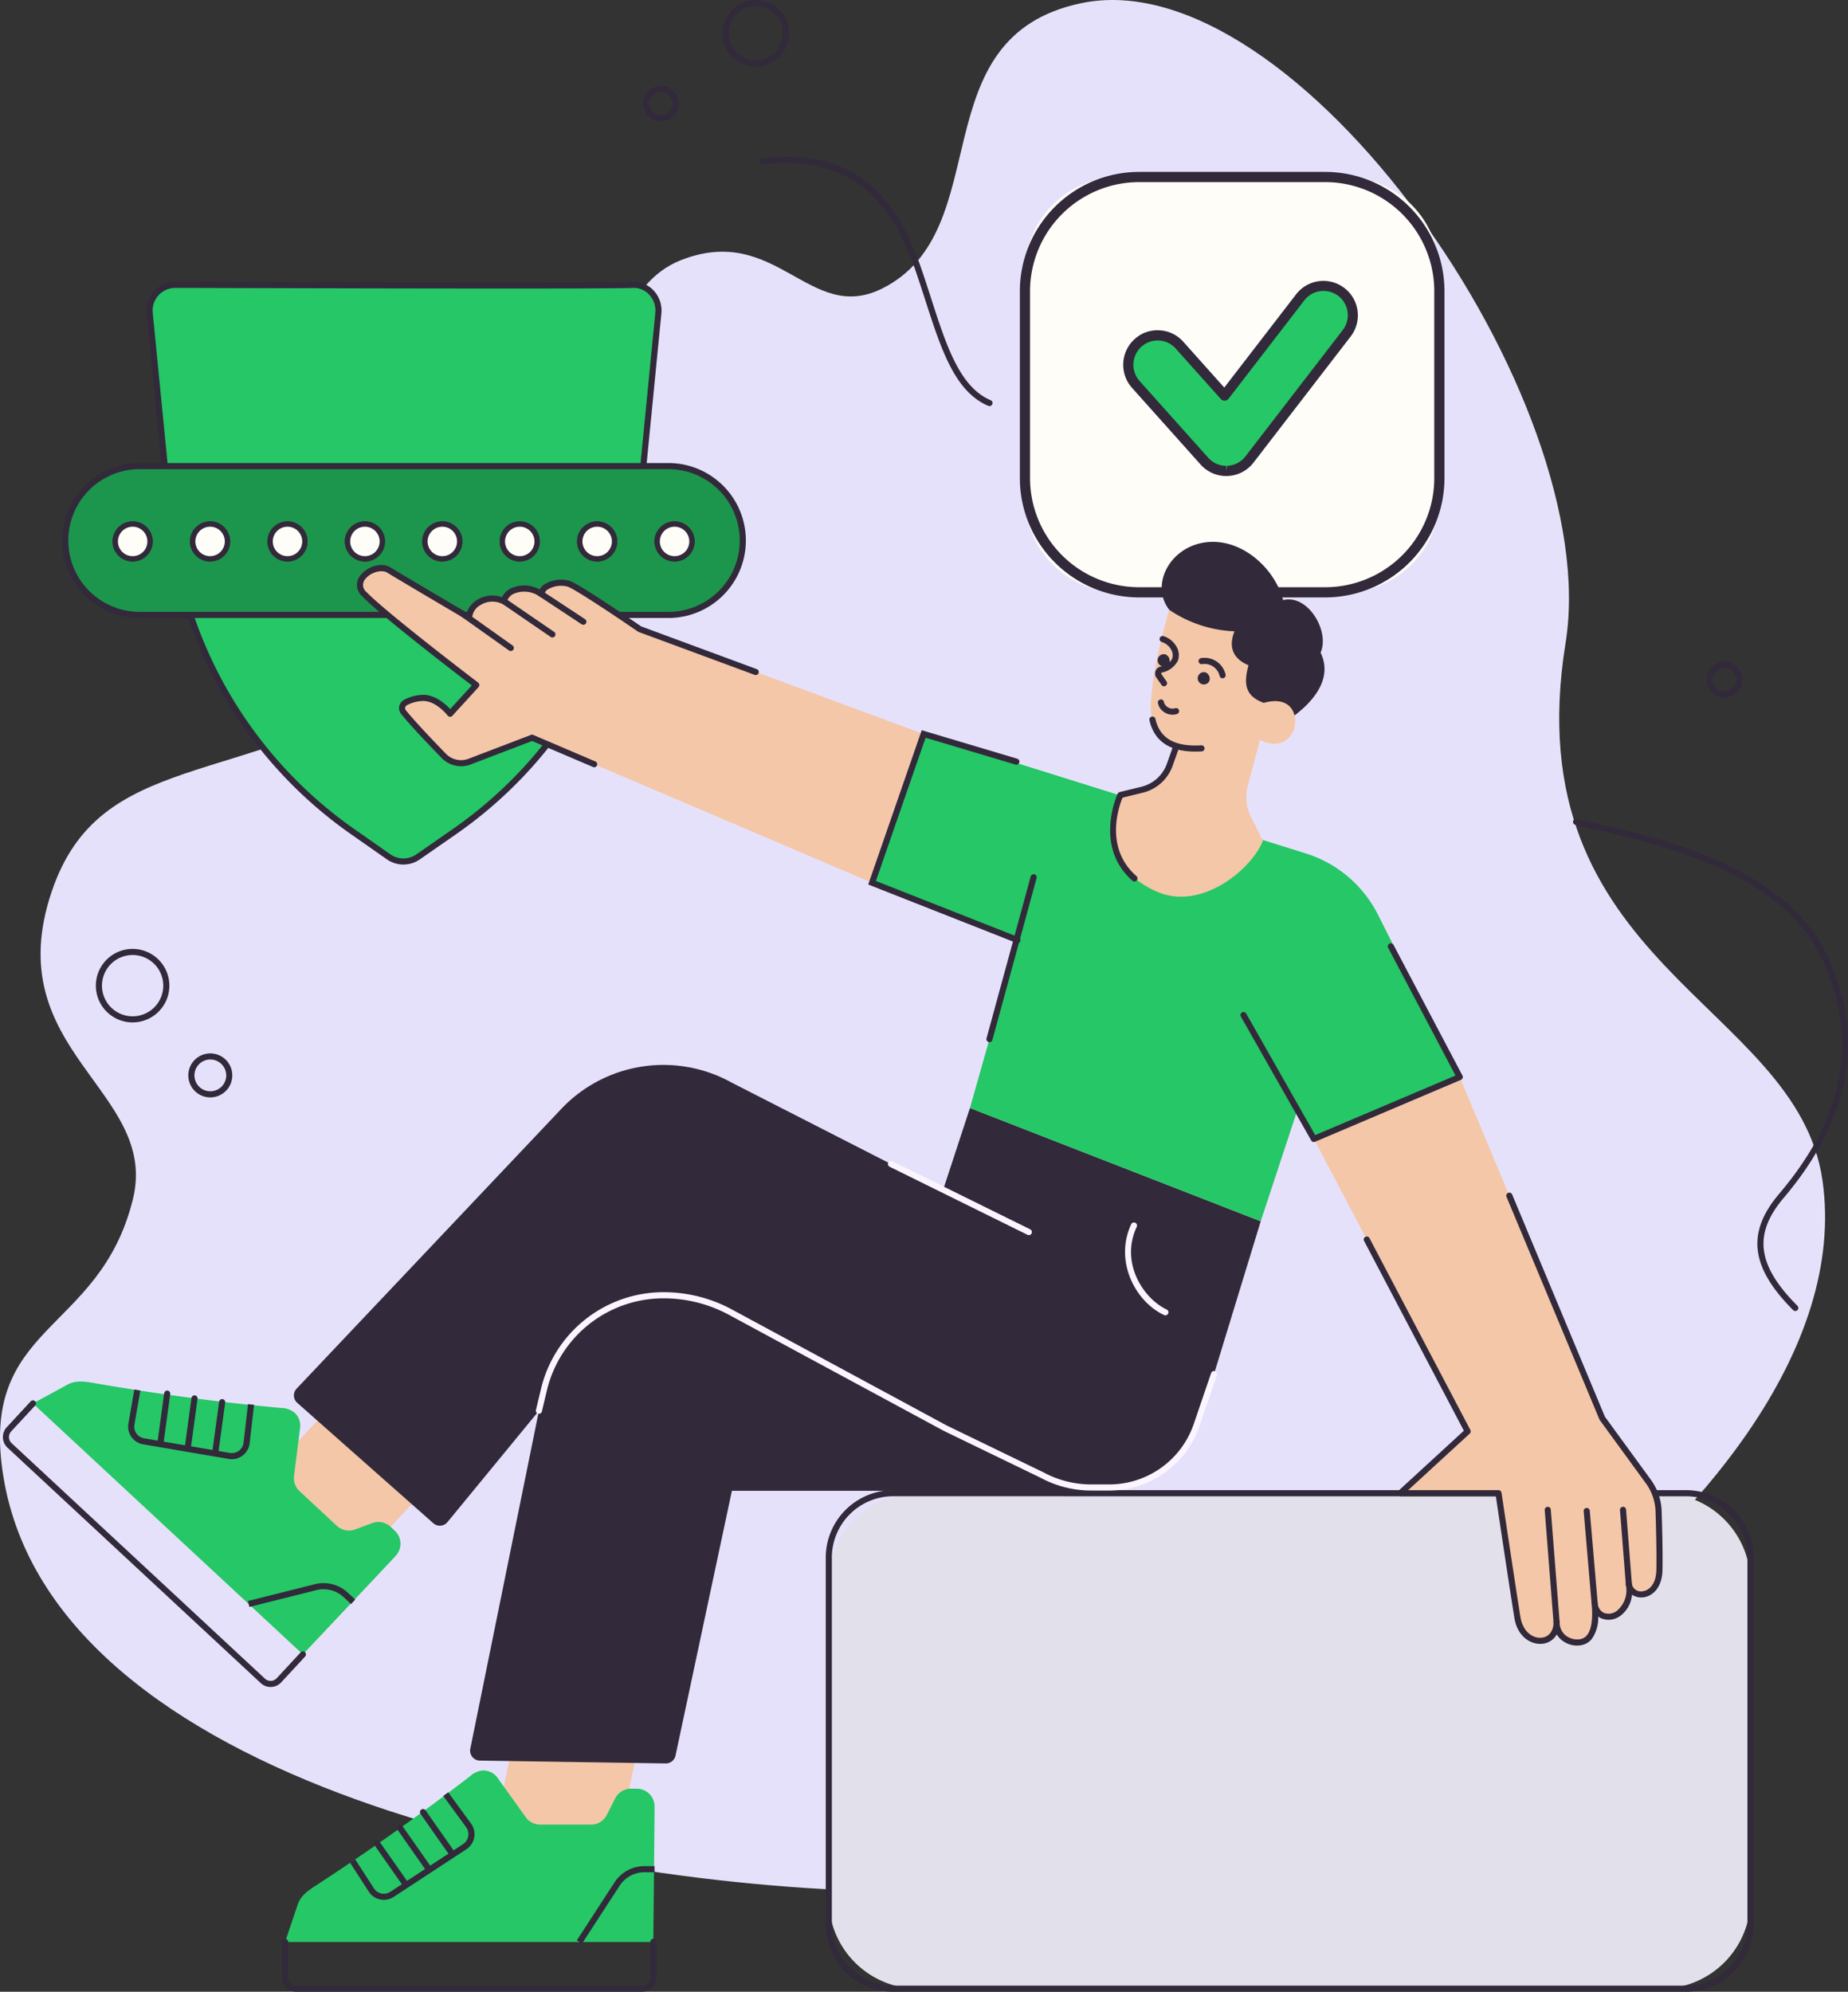 <svg xmlns="http://www.w3.org/2000/svg" width="295" height="317.972" viewBox="0 0 295 317.972">
  <rect x="0" y="0" width="295" height="317.972" fill="#333333" stroke="none"/>
  <g id="Grupo_949238" data-name="Grupo 949238" transform="translate(-71.612 -4568.943)">
    <path id="Trazado_634706" data-name="Trazado 634706" d="M376.428,4803.283c-4.06-28.516-49.325-34.247-41.013-85.839,6.255-38.826-43.137-109.257-77.3-102.125-25.956,5.419-13.16,36.251-31.8,45.56-11.6,5.8-16.891-10.586-32.19-4.5-18,7.166-10.549,48.106-41.959,67.039-28.888,17.413-50.717,11.07-58.4,33.691-8.684,25.571,17.269,31.728,12.937,49.2-5.375,21.683-24.719,19.657-20.649,44.335,8.072,48.938,93.3,66.2,146.262,66.2S383.99,4856.384,376.428,4803.283Z" transform="translate(-13.886 -45.873)" fill="#e6e1fb"/>
    <g id="Grupo_949238-2" data-name="Grupo 949238" transform="translate(234.414 4596.386)">
      <path id="Rectángulo_42007" data-name="Rectángulo 42007" d="M15.156,0H51A15.157,15.157,0,0,1,66.157,15.157V51.144A15.157,15.157,0,0,1,51,66.3H15.156A15.156,15.156,0,0,1,0,51.144V15.156A15.156,15.156,0,0,1,15.156,0Z" transform="translate(0.811 0.815)" fill="#fffdf7"/>
      <path id="Trazado_634707" data-name="Trazado 634707" d="M418.618,4696.321H388.866a19.057,19.057,0,0,1-19.014-19.057v-29.817a19.057,19.057,0,0,1,19.014-19.057h29.752a19.058,19.058,0,0,1,19.016,19.057v29.817A19.058,19.058,0,0,1,418.618,4696.321Zm-29.752-66.3a17.426,17.426,0,0,0-17.388,17.427v29.817a17.427,17.427,0,0,0,17.388,17.428h29.752a17.429,17.429,0,0,0,17.389-17.428v-29.817a17.428,17.428,0,0,0-17.389-17.427Z" transform="translate(-369.852 -4628.39)" fill="#32293a"/>
    </g>
    <path id="Trazado_634708" data-name="Trazado 634708" d="M330.262,4699.967c-3.036-3.9-.036-9.916,5.65-10.762s11.141,3.978,12.529,9.207c3.955-1,7.481,4.981,5.981,8.381,3.153,6.517-6.651,11.655-6.651,11.655s-9.415-1.244-9.474-1.485S330.262,4699.967,330.262,4699.967Z" transform="translate(-71.998 -33.666)" fill="#32293a"/>
    <g id="Grupo_949261" data-name="Grupo 949261" transform="translate(81.563 4613.926)">
      <g id="Grupo_949239" data-name="Grupo 949239" transform="translate(13.437 0)">
        <path id="Trazado_634709" data-name="Trazado 634709" d="M185.809,4636.729l-3.38,34.4a69.1,69.1,0,0,1-29.114,48.241l-5.858,4.072a4.092,4.092,0,0,1-4.684-.008l-5.8-4.06a69.1,69.1,0,0,1-28.942-48.122l-3.4-34.526a4.106,4.106,0,0,1,4.069-4.615c4.146,0,67.681.221,73.039,0A4.059,4.059,0,0,1,185.809,4636.729Z" transform="translate(-104.113 -4631.624)" fill="#25c766"/>
        <path id="Trazado_634710" data-name="Trazado 634710" d="M144.93,4724.47a4.581,4.581,0,0,1-2.627-.823l-5.8-4.061a69.691,69.691,0,0,1-29.147-48.459l-3.4-34.539a4.593,4.593,0,0,1,4.553-5.15c.74,0,3.369.007,7.221.017,18.376.049,61.406.165,65.8-.017a4.355,4.355,0,0,1,3.373,1.422,4.665,4.665,0,0,1,1.2,3.734l-3.378,34.394a69.671,69.671,0,0,1-29.322,48.594l-5.859,4.072A4.574,4.574,0,0,1,144.93,4724.47Zm-36.419-92.058a3.617,3.617,0,0,0-3.586,4.067l3.4,34.538a68.707,68.707,0,0,0,28.737,47.771l5.8,4.059a3.624,3.624,0,0,0,4.129.006l5.858-4.072a68.694,68.694,0,0,0,28.909-47.9l3.38-34.4a3.7,3.7,0,0,0-.949-2.958,3.33,3.33,0,0,0-2.618-1.109c-4.414.181-47.461.066-65.842.018C111.878,4632.419,109.251,4632.413,108.511,4632.413Z" transform="translate(-103.923 -4631.435)" fill="#32293a"/>
      </g>
      <g id="Grupo_949240" data-name="Grupo 949240" transform="translate(0 28.937)">
        <rect id="Rectángulo_42008" data-name="Rectángulo 42008" width="108.114" height="23.76" rx="11.88" transform="translate(0.487 0.488)" fill="#1c954d"/>
        <path id="Trazado_634711" data-name="Trazado 634711" d="M182,4696.37H97.6a12.368,12.368,0,0,1,0-24.736H182a12.368,12.368,0,0,1,0,24.736ZM97.6,4672.609a11.392,11.392,0,0,0,0,22.785H182a11.392,11.392,0,0,0,0-22.785Z" transform="translate(-85.256 -4671.633)" fill="#32293a"/>
      </g>
      <g id="Grupo_949260" data-name="Grupo 949260" transform="translate(8.039 38.255)">
        <g id="Grupo_949241" data-name="Grupo 949241" transform="translate(0.424 0.425)">
          <path id="Trazado_634712" data-name="Trazado 634712" d="M97.013,4687.944a2.769,2.769,0,1,1,2.768,2.775A2.772,2.772,0,0,1,97.013,4687.944Z" transform="translate(-97.013 -4685.169)" fill="#fffdf7"/>
          <path id="Trazado_634713" data-name="Trazado 634713" d="M114.181,4687.944a2.769,2.769,0,1,1,2.768,2.775A2.772,2.772,0,0,1,114.181,4687.944Z" transform="translate(-101.823 -4685.169)" fill="#fffdf7"/>
          <path id="Trazado_634714" data-name="Trazado 634714" d="M131.349,4687.944a2.769,2.769,0,1,1,2.768,2.775A2.772,2.772,0,0,1,131.349,4687.944Z" transform="translate(-106.633 -4685.169)" fill="#fffdf7"/>
          <path id="Trazado_634715" data-name="Trazado 634715" d="M148.517,4687.944a2.769,2.769,0,1,1,2.768,2.775A2.772,2.772,0,0,1,148.517,4687.944Z" transform="translate(-111.443 -4685.169)" fill="#fffdf7"/>
          <path id="Trazado_634716" data-name="Trazado 634716" d="M165.685,4687.944a2.769,2.769,0,1,1,2.769,2.775A2.772,2.772,0,0,1,165.685,4687.944Z" transform="translate(-116.253 -4685.169)" fill="#fffdf7"/>
          <path id="Trazado_634717" data-name="Trazado 634717" d="M182.854,4687.944a2.768,2.768,0,1,1,2.768,2.775A2.771,2.771,0,0,1,182.854,4687.944Z" transform="translate(-121.063 -4685.169)" fill="#fffdf7"/>
          <path id="Trazado_634718" data-name="Trazado 634718" d="M200.021,4687.944a2.769,2.769,0,1,1,2.769,2.775A2.772,2.772,0,0,1,200.021,4687.944Z" transform="translate(-125.872 -4685.169)" fill="#fffdf7"/>
          <ellipse id="Elipse_5433" data-name="Elipse 5433" cx="2.769" cy="2.775" rx="2.769" ry="2.775" transform="translate(86.507 0)" fill="#fffdf7"/>
        </g>
        <g id="Grupo_949250" data-name="Grupo 949250">
          <g id="Grupo_949242" data-name="Grupo 949242">
            <path id="Trazado_634719" data-name="Trazado 634719" d="M97.013,4687.944a2.769,2.769,0,1,1,2.768,2.775A2.772,2.772,0,0,1,97.013,4687.944Z" transform="translate(-96.589 -4684.745)" fill="#fffdf7"/>
            <path id="Trazado_634720" data-name="Trazado 634720" d="M99.616,4690.979a3.2,3.2,0,1,1,3.192-3.2A3.2,3.2,0,0,1,99.616,4690.979Zm0-5.55a2.35,2.35,0,1,0,2.345,2.351A2.351,2.351,0,0,0,99.616,4685.428Z" transform="translate(-96.424 -4684.579)" fill="#32293a"/>
          </g>
          <g id="Grupo_949243" data-name="Grupo 949243" transform="translate(12.36)">
            <path id="Trazado_634721" data-name="Trazado 634721" d="M114.181,4687.944a2.769,2.769,0,1,1,2.768,2.775A2.772,2.772,0,0,1,114.181,4687.944Z" transform="translate(-113.758 -4684.745)" fill="#fffdf7"/>
            <path id="Trazado_634722" data-name="Trazado 634722" d="M116.785,4690.979a3.2,3.2,0,1,1,3.192-3.2A3.2,3.2,0,0,1,116.785,4690.979Zm0-5.55a2.35,2.35,0,1,0,2.346,2.351A2.351,2.351,0,0,0,116.785,4685.428Z" transform="translate(-113.594 -4684.579)" fill="#32293a"/>
          </g>
          <g id="Grupo_949244" data-name="Grupo 949244" transform="translate(24.717)">
            <path id="Trazado_634723" data-name="Trazado 634723" d="M131.349,4687.944a2.769,2.769,0,1,1,2.768,2.775A2.772,2.772,0,0,1,131.349,4687.944Z" transform="translate(-130.926 -4684.745)" fill="#fffdf7"/>
            <path id="Trazado_634724" data-name="Trazado 634724" d="M133.953,4690.979a3.2,3.2,0,1,1,3.192-3.2A3.2,3.2,0,0,1,133.953,4690.979Zm0-5.55a2.35,2.35,0,1,0,2.346,2.351A2.351,2.351,0,0,0,133.953,4685.428Z" transform="translate(-130.761 -4684.579)" fill="#32293a"/>
          </g>
          <g id="Grupo_949245" data-name="Grupo 949245" transform="translate(37.075)">
            <path id="Trazado_634725" data-name="Trazado 634725" d="M148.517,4687.944a2.769,2.769,0,1,1,2.768,2.775A2.772,2.772,0,0,1,148.517,4687.944Z" transform="translate(-148.094 -4684.745)" fill="#fffdf7"/>
            <path id="Trazado_634726" data-name="Trazado 634726" d="M151.121,4690.979a3.2,3.2,0,1,1,3.192-3.2A3.2,3.2,0,0,1,151.121,4690.979Zm0-5.55a2.35,2.35,0,1,0,2.345,2.351A2.351,2.351,0,0,0,151.121,4685.428Z" transform="translate(-147.929 -4684.579)" fill="#32293a"/>
          </g>
          <g id="Grupo_949246" data-name="Grupo 949246" transform="translate(49.433)">
            <path id="Trazado_634727" data-name="Trazado 634727" d="M165.685,4687.944a2.769,2.769,0,1,1,2.769,2.775A2.772,2.772,0,0,1,165.685,4687.944Z" transform="translate(-165.262 -4684.745)" fill="#fffdf7"/>
            <path id="Trazado_634728" data-name="Trazado 634728" d="M168.289,4690.979a3.2,3.2,0,1,1,3.192-3.2A3.2,3.2,0,0,1,168.289,4690.979Zm0-5.55a2.35,2.35,0,1,0,2.346,2.351A2.35,2.35,0,0,0,168.289,4685.428Z" transform="translate(-165.097 -4684.579)" fill="#32293a"/>
          </g>
          <g id="Grupo_949247" data-name="Grupo 949247" transform="translate(61.792)">
            <path id="Trazado_634729" data-name="Trazado 634729" d="M182.854,4687.944a2.768,2.768,0,1,1,2.768,2.775A2.771,2.771,0,0,1,182.854,4687.944Z" transform="translate(-182.431 -4684.745)" fill="#fffdf7"/>
            <path id="Trazado_634730" data-name="Trazado 634730" d="M185.457,4690.979a3.2,3.2,0,1,1,3.193-3.2A3.2,3.2,0,0,1,185.457,4690.979Zm0-5.55a2.35,2.35,0,1,0,2.347,2.351A2.351,2.351,0,0,0,185.457,4685.428Z" transform="translate(-182.266 -4684.579)" fill="#32293a"/>
          </g>
          <g id="Grupo_949248" data-name="Grupo 949248" transform="translate(74.15)">
            <path id="Trazado_634731" data-name="Trazado 634731" d="M200.021,4687.944a2.769,2.769,0,1,1,2.769,2.775A2.772,2.772,0,0,1,200.021,4687.944Z" transform="translate(-199.598 -4684.745)" fill="#fffdf7"/>
            <path id="Trazado_634732" data-name="Trazado 634732" d="M202.625,4690.979a3.2,3.2,0,1,1,3.193-3.2A3.2,3.2,0,0,1,202.625,4690.979Zm0-5.55a2.35,2.35,0,1,0,2.346,2.351A2.35,2.35,0,0,0,202.625,4685.428Z" transform="translate(-199.434 -4684.579)" fill="#32293a"/>
          </g>
          <g id="Grupo_949249" data-name="Grupo 949249" transform="translate(86.507)">
            <ellipse id="Elipse_5434" data-name="Elipse 5434" cx="2.769" cy="2.775" rx="2.769" ry="2.775" transform="translate(0.424 0.425)" fill="#fffdf7"/>
            <path id="Trazado_634733" data-name="Trazado 634733" d="M219.794,4690.979a3.2,3.2,0,1,1,3.191-3.2A3.2,3.2,0,0,1,219.794,4690.979Zm0-5.55a2.35,2.35,0,1,0,2.344,2.351A2.35,2.35,0,0,0,219.794,4685.428Z" transform="translate(-216.601 -4684.579)" fill="#32293a"/>
          </g>
        </g>
        <g id="Grupo_949259" data-name="Grupo 949259">
          <g id="Grupo_949251" data-name="Grupo 949251">
            <path id="Trazado_634734" data-name="Trazado 634734" d="M97.013,4687.944a2.769,2.769,0,1,1,2.768,2.775A2.772,2.772,0,0,1,97.013,4687.944Z" transform="translate(-96.589 -4684.745)" fill="#fffdf7"/>
            <path id="Trazado_634735" data-name="Trazado 634735" d="M99.616,4690.979a3.2,3.2,0,1,1,3.192-3.2A3.2,3.2,0,0,1,99.616,4690.979Zm0-5.55a2.35,2.35,0,1,0,2.345,2.351A2.351,2.351,0,0,0,99.616,4685.428Z" transform="translate(-96.424 -4684.579)" fill="#32293a"/>
          </g>
          <g id="Grupo_949252" data-name="Grupo 949252" transform="translate(12.36)">
            <path id="Trazado_634736" data-name="Trazado 634736" d="M114.181,4687.944a2.769,2.769,0,1,1,2.768,2.775A2.772,2.772,0,0,1,114.181,4687.944Z" transform="translate(-113.758 -4684.745)" fill="#fffdf7"/>
            <path id="Trazado_634737" data-name="Trazado 634737" d="M116.785,4690.979a3.2,3.2,0,1,1,3.192-3.2A3.2,3.2,0,0,1,116.785,4690.979Zm0-5.55a2.35,2.35,0,1,0,2.346,2.351A2.351,2.351,0,0,0,116.785,4685.428Z" transform="translate(-113.594 -4684.579)" fill="#32293a"/>
          </g>
          <g id="Grupo_949253" data-name="Grupo 949253" transform="translate(24.717)">
            <path id="Trazado_634738" data-name="Trazado 634738" d="M131.349,4687.944a2.769,2.769,0,1,1,2.768,2.775A2.772,2.772,0,0,1,131.349,4687.944Z" transform="translate(-130.926 -4684.745)" fill="#fffdf7"/>
            <path id="Trazado_634739" data-name="Trazado 634739" d="M133.953,4690.979a3.2,3.2,0,1,1,3.192-3.2A3.2,3.2,0,0,1,133.953,4690.979Zm0-5.55a2.35,2.35,0,1,0,2.346,2.351A2.351,2.351,0,0,0,133.953,4685.428Z" transform="translate(-130.761 -4684.579)" fill="#32293a"/>
          </g>
          <g id="Grupo_949254" data-name="Grupo 949254" transform="translate(37.075)">
            <path id="Trazado_634740" data-name="Trazado 634740" d="M148.517,4687.944a2.769,2.769,0,1,1,2.768,2.775A2.772,2.772,0,0,1,148.517,4687.944Z" transform="translate(-148.094 -4684.745)" fill="#fffdf7"/>
            <path id="Trazado_634741" data-name="Trazado 634741" d="M151.121,4690.979a3.2,3.2,0,1,1,3.192-3.2A3.2,3.2,0,0,1,151.121,4690.979Zm0-5.55a2.35,2.35,0,1,0,2.345,2.351A2.351,2.351,0,0,0,151.121,4685.428Z" transform="translate(-147.929 -4684.579)" fill="#32293a"/>
          </g>
          <g id="Grupo_949255" data-name="Grupo 949255" transform="translate(49.433)">
            <path id="Trazado_634742" data-name="Trazado 634742" d="M165.685,4687.944a2.769,2.769,0,1,1,2.769,2.775A2.772,2.772,0,0,1,165.685,4687.944Z" transform="translate(-165.262 -4684.745)" fill="#fffdf7"/>
            <path id="Trazado_634743" data-name="Trazado 634743" d="M168.289,4690.979a3.2,3.2,0,1,1,3.192-3.2A3.2,3.2,0,0,1,168.289,4690.979Zm0-5.55a2.35,2.35,0,1,0,2.346,2.351A2.35,2.35,0,0,0,168.289,4685.428Z" transform="translate(-165.097 -4684.579)" fill="#32293a"/>
          </g>
          <g id="Grupo_949256" data-name="Grupo 949256" transform="translate(61.792)">
            <path id="Trazado_634744" data-name="Trazado 634744" d="M182.854,4687.944a2.768,2.768,0,1,1,2.768,2.775A2.771,2.771,0,0,1,182.854,4687.944Z" transform="translate(-182.431 -4684.745)" fill="#fffdf7"/>
            <path id="Trazado_634745" data-name="Trazado 634745" d="M185.457,4690.979a3.2,3.2,0,1,1,3.193-3.2A3.2,3.2,0,0,1,185.457,4690.979Zm0-5.55a2.35,2.35,0,1,0,2.347,2.351A2.351,2.351,0,0,0,185.457,4685.428Z" transform="translate(-182.266 -4684.579)" fill="#32293a"/>
          </g>
          <g id="Grupo_949257" data-name="Grupo 949257" transform="translate(74.15)">
            <path id="Trazado_634746" data-name="Trazado 634746" d="M200.021,4687.944a2.769,2.769,0,1,1,2.769,2.775A2.772,2.772,0,0,1,200.021,4687.944Z" transform="translate(-199.598 -4684.745)" fill="#fffdf7"/>
            <path id="Trazado_634747" data-name="Trazado 634747" d="M202.625,4690.979a3.2,3.2,0,1,1,3.193-3.2A3.2,3.2,0,0,1,202.625,4690.979Zm0-5.55a2.35,2.35,0,1,0,2.346,2.351A2.35,2.35,0,0,0,202.625,4685.428Z" transform="translate(-199.434 -4684.579)" fill="#32293a"/>
          </g>
          <g id="Grupo_949258" data-name="Grupo 949258" transform="translate(86.507)">
            <ellipse id="Elipse_5435" data-name="Elipse 5435" cx="2.769" cy="2.775" rx="2.769" ry="2.775" transform="translate(0.424 0.425)" fill="#fffdf7"/>
            <path id="Trazado_634748" data-name="Trazado 634748" d="M219.794,4690.979a3.2,3.2,0,1,1,3.191-3.2A3.2,3.2,0,0,1,219.794,4690.979Zm0-5.55a2.35,2.35,0,1,0,2.344,2.351A2.35,2.35,0,0,0,219.794,4685.428Z" transform="translate(-216.601 -4684.579)" fill="#32293a"/>
          </g>
        </g>
      </g>
    </g>
    <g id="Grupo_949262" data-name="Grupo 949262" transform="translate(203.426 4806.837)">
      <path id="Rectángulo_42009" data-name="Rectángulo 42009" d="M14.268,0H132.862a14.269,14.269,0,0,1,14.269,14.269V64.828A14.269,14.269,0,0,1,132.862,79.1H14.269A14.269,14.269,0,0,1,0,64.828V14.268A14.268,14.268,0,0,1,14.268,0Z" transform="translate(0.487 0.487)" fill="#e2e0eb"/>
      <path id="Trazado_634749" data-name="Trazado 634749" d="M391.908,4979.5H265.3a10.771,10.771,0,0,1-10.747-10.771V4910.2a10.771,10.771,0,0,1,10.747-10.77H391.908a10.771,10.771,0,0,1,10.746,10.77v58.532A10.77,10.77,0,0,1,391.908,4979.5ZM265.3,4900.4a9.8,9.8,0,0,0-9.773,9.794v58.532a9.8,9.8,0,0,0,9.773,9.8H391.908a9.8,9.8,0,0,0,9.773-9.8V4910.2a9.8,9.8,0,0,0-9.773-9.794Z" transform="translate(-254.55 -4899.428)" fill="#32293a"/>
    </g>
    <g id="Grupo_949269" data-name="Grupo 949269" transform="translate(72.073 4789.497)">
      <path id="Trazado_634750" data-name="Trazado 634750" d="M129.747,4892.091l14.736,13.7,11.7-12.643-14.736-13.7Z" transform="translate(-88.231 -4876.49)" fill="#f4c7a8"/>
      <path id="Trazado_634751" data-name="Trazado 634751" d="M135.681,4904.205l.971-1.049a2.834,2.834,0,0,0-.15-4l-.688-.64a2.821,2.821,0,0,0-2.9-.581l-2.763,1.023a2.82,2.82,0,0,1-2.9-.58l-5.958-5.54a2.833,2.833,0,0,1-.881-2.43l.97-7.672a2.834,2.834,0,0,0-.881-2.43h0a3.471,3.471,0,0,0-2.141-.747c-9.8-.9-20-2.269-29.6-3.93-1.551-.268-3.094-.566-4.478.187l-5.553,3.017,43.1,40.067Z" transform="translate(-73.939 -4875.339)" fill="#25c766"/>
      <g id="Grupo_949263" data-name="Grupo 949263" transform="translate(0 3.007)">
        <path id="Trazado_634752" data-name="Trazado 634752" d="M114.809,4925.272a2.293,2.293,0,0,1-1.566-.614l-40.434-37.592a2.314,2.314,0,0,1-.122-3.261l3.826-4.134a.487.487,0,0,1,.713.664l-3.826,4.132a1.337,1.337,0,0,0,.071,1.885l40.433,37.59a1.332,1.332,0,0,0,1.882-.07l3.824-4.133a.487.487,0,0,1,.713.664l-3.825,4.133A2.3,2.3,0,0,1,114.809,4925.272Z" transform="translate(-72.073 -4879.516)" fill="#32293a"/>
      </g>
      <g id="Grupo_949264" data-name="Grupo 949264" transform="translate(39.113 32.182)">
        <path id="Trazado_634753" data-name="Trazado 634753" d="M126.646,4923.847l-.236-.945,10.685-2.683a5.673,5.673,0,0,1,5.262,1.354l1.183,1.1-.661.715-1.183-1.1a4.71,4.71,0,0,0-4.365-1.123Z" transform="translate(-126.41 -4920.046)" fill="#32293a"/>
      </g>
      <g id="Grupo_949265" data-name="Grupo 949265" transform="translate(19.994 1.274)">
        <path id="Trazado_634754" data-name="Trazado 634754" d="M116.4,4888.232a2.932,2.932,0,0,1-.489-.042l-13.676-2.334a2.87,2.87,0,0,1-2.34-3.324l.944-5.423.958.167-.944,5.424a1.893,1.893,0,0,0,1.546,2.195l13.676,2.334a1.891,1.891,0,0,0,2.2-1.65l.71-6.143.967.113-.71,6.142a2.868,2.868,0,0,1-2.838,2.542Z" transform="translate(-99.849 -4877.108)" fill="#32293a"/>
      </g>
      <g id="Grupo_949266" data-name="Grupo 949266" transform="translate(33.445 2.8)">
        <path id="Trazado_634755" data-name="Trazado 634755" d="M120.281,4879.906l-1.07,7.858Z" transform="translate(-118.724 -4879.418)" fill="#ffcc38"/>
        <path id="Trazado_634756" data-name="Trazado 634756" d="M119.022,4888.063a.432.432,0,0,1-.066,0,.488.488,0,0,1-.417-.55l1.07-7.858a.487.487,0,1,1,.965.132l-1.07,7.858A.489.489,0,0,1,119.022,4888.063Z" transform="translate(-118.535 -4879.229)" fill="#32293a"/>
      </g>
      <g id="Grupo_949267" data-name="Grupo 949267" transform="translate(29.03 2.202)">
        <path id="Trazado_634757" data-name="Trazado 634757" d="M114.148,4879.076l-1.07,7.858Z" transform="translate(-112.591 -4878.587)" fill="#ffcc38"/>
        <path id="Trazado_634758" data-name="Trazado 634758" d="M112.89,4887.231a.524.524,0,0,1-.067,0,.487.487,0,0,1-.417-.548l1.07-7.859a.487.487,0,1,1,.965.132l-1.07,7.858A.487.487,0,0,1,112.89,4887.231Z" transform="translate(-112.402 -4878.396)" fill="#32293a"/>
      </g>
      <g id="Grupo_949268" data-name="Grupo 949268" transform="translate(24.671 1.442)">
        <path id="Trazado_634759" data-name="Trazado 634759" d="M108.092,4878.02l-1.07,7.858Z" transform="translate(-106.535 -4877.532)" fill="#ffcc38"/>
        <path id="Trazado_634760" data-name="Trazado 634760" d="M106.833,4886.177a.5.5,0,0,1-.066,0,.488.488,0,0,1-.417-.549l1.07-7.858a.487.487,0,1,1,.965.131l-1.07,7.858A.489.489,0,0,1,106.833,4886.177Z" transform="translate(-106.346 -4877.342)" fill="#32293a"/>
      </g>
    </g>
    <g id="Grupo_949276" data-name="Grupo 949276" transform="translate(116.644 4845.574)">
      <path id="Trazado_634761" data-name="Trazado 634761" d="M180.7,4970.487h20.1l3.536-17.244h-20.1Z" transform="translate(-147.078 -4953.243)" fill="#f4c7a8"/>
      <path id="Trazado_634762" data-name="Trazado 634762" d="M193.634,4968.765v-1.431a2.828,2.828,0,0,0-2.825-2.831h-.939a2.823,2.823,0,0,0-2.519,1.551l-1.332,2.632a2.824,2.824,0,0,1-2.519,1.551h-8.126a2.823,2.823,0,0,1-2.3-1.181l-4.5-6.285a2.82,2.82,0,0,0-2.3-1.182h0a3.474,3.474,0,0,0-2.076.911c-7.8,6.016-16.2,11.969-24.366,17.291-1.319.861-2.652,1.695-3.156,3.189l-2.023,6h58.787Z" transform="translate(-134.18 -4955.581)" fill="#25c766"/>
      <g id="Grupo_949270" data-name="Grupo 949270" transform="translate(0 32.908)">
        <path id="Trazado_634763" data-name="Trazado 634763" d="M191.449,5007.392H136.294a2.308,2.308,0,0,1-2.3-2.307v-5.637a.487.487,0,1,1,.974,0v5.637a1.332,1.332,0,0,0,1.33,1.332h55.154a1.333,1.333,0,0,0,1.33-1.332v-5.637a.487.487,0,1,1,.973,0v5.637A2.308,2.308,0,0,1,191.449,5007.392Z" transform="translate(-133.991 -4998.959)" fill="#32293a"/>
      </g>
      <g id="Grupo_949271" data-name="Grupo 949271" transform="translate(47.051 21.287)">
        <path id="Trazado_634764" data-name="Trazado 634764" d="M200.171,4995.19l-.816-.533,6.014-9.25a5.68,5.68,0,0,1,4.777-2.594h1.612v.976h-1.612a4.71,4.71,0,0,0-3.961,2.152Z" transform="translate(-199.355 -4982.814)" fill="#32293a"/>
      </g>
      <g id="Grupo_949272" data-name="Grupo 949272" transform="translate(10.848 9.499)">
        <path id="Trazado_634765" data-name="Trazado 634765" d="M154.458,4983.606a2.949,2.949,0,0,1-.6-.062,2.848,2.848,0,0,1-1.81-1.249l-2.987-4.62.816-.53,2.987,4.621a1.89,1.89,0,0,0,2.625.556l11.609-7.609a1.9,1.9,0,0,0,.489-2.708l-3.647-4.987.785-.577,3.648,4.989a2.875,2.875,0,0,1-.744,4.1l-11.609,7.61A2.844,2.844,0,0,1,154.458,4983.606Z" transform="translate(-149.061 -4966.439)" fill="#32293a"/>
      </g>
      <g id="Grupo_949273" data-name="Grupo 949273" transform="translate(22.005 12.17)">
        <path id="Trazado_634766" data-name="Trazado 634766" d="M165.237,4970.827l4.548,6.491Z" transform="translate(-164.75 -4970.339)" fill="#ffcc38"/>
        <path id="Trazado_634767" data-name="Trazado 634767" d="M169.6,4977.615a.487.487,0,0,1-.4-.208l-4.549-6.491a.487.487,0,1,1,.8-.561l4.549,6.492a.487.487,0,0,1-.4.768Z" transform="translate(-164.56 -4970.148)" fill="#32293a"/>
      </g>
      <g id="Grupo_949274" data-name="Grupo 949274" transform="translate(18.363 14.74)">
        <path id="Trazado_634768" data-name="Trazado 634768" d="M160.177,4974.4l4.548,6.49Z" transform="translate(-159.691 -4973.911)" fill="#ffcc38"/>
        <path id="Trazado_634769" data-name="Trazado 634769" d="M164.535,4981.187a.485.485,0,0,1-.4-.208l-4.548-6.492a.487.487,0,1,1,.8-.561l4.548,6.492a.488.488,0,0,1-.4.768Z" transform="translate(-159.501 -4973.72)" fill="#32293a"/>
      </g>
      <g id="Grupo_949275" data-name="Grupo 949275" transform="translate(14.652 17.155)">
        <path id="Trazado_634770" data-name="Trazado 634770" d="M155.021,4977.75l4.548,6.49Z" transform="translate(-154.535 -4977.264)" fill="#ffcc38"/>
        <path id="Trazado_634771" data-name="Trazado 634771" d="M159.38,4984.539a.485.485,0,0,1-.4-.207l-4.548-6.491a.487.487,0,1,1,.8-.56l4.548,6.491a.487.487,0,0,1-.4.767Z" transform="translate(-154.345 -4977.074)" fill="#32293a"/>
      </g>
    </g>
    <path id="Trazado_634772" data-name="Trazado 634772" d="M244.529,4812l-4.32,13.177L206.5,4807.948a22.44,22.44,0,0,0-27.211,4.2L137.045,4856.8a1.582,1.582,0,0,0,.1,2.271l21.72,19.215a1.573,1.573,0,0,0,2.259-.18l14.6-17.773-10.953,53.945a1.578,1.578,0,0,0,1.52,1.9l29.671.456a1.578,1.578,0,0,0,1.566-1.25l9-42.275,57.571.01a18.6,18.6,0,0,0,17.284-11.758l9.561-31.277Z" transform="translate(-18.082 -66.17)" fill="#32293a"/>
    <path id="Trazado_634773" data-name="Trazado 634773" d="M362.8,4817.689l24.545,46.684-10.746,9.871h15.672s2.267,15.208,3.028,19.873,6.24,4.925,6.243.707c0,2.3,1.915,4.223,3.6,3.7,1.315-.405,2.487-2.309,2.485-6.7-.14,3.109,6.1,2.488,5.469-2.983.413,2.373,4.769,2.362,4.867-2.333.056-2.678-.047-6.73-.132-9.374a8.536,8.536,0,0,0-1.636-4.759l-7.359-10.1L386.087,4807.8Z" transform="translate(-81.451 -66.92)" fill="#f4c7a8"/>
    <g id="Grupo_949277" data-name="Grupo 949277" transform="translate(289.309 4759.343)">
      <path id="Trazado_634774" data-name="Trazado 634774" d="M407.922,4905.746a3.859,3.859,0,0,1-2.612-.995,3.5,3.5,0,0,1-.64-.782,2.953,2.953,0,0,1-2.367,1.505c-1.831.146-3.917-1.21-4.388-4.092-.682-4.184-2.6-16.989-2.967-19.464H379.7a.488.488,0,0,1-.33-.847l10.471-9.618-15.92-30.279a.486.486,0,1,1,.859-.454l16.095,30.611a.488.488,0,0,1-.1.588l-9.826,9.024h14.421a.488.488,0,0,1,.482.415c.023.152,2.275,15.257,3.027,19.866.376,2.3,1.941,3.4,3.351,3.277.93-.075,1.926-.77,1.927-2.493a.488.488,0,0,1,.487-.487h0a.487.487,0,0,1,.487.487,2.664,2.664,0,0,0,.84,2.023,2.951,2.951,0,0,0,2.224.727,1.81,1.81,0,0,0,1.3-.662c.718-.865.975-2.607.743-5.038a.488.488,0,0,1,.436-.531.5.5,0,0,1,.533.433,1.819,1.819,0,0,0,.993,1.577,2.163,2.163,0,0,0,2.116-.367,4.283,4.283,0,0,0,1.393-4.085.486.486,0,0,1,.962-.14,1.443,1.443,0,0,0,1.625,1.15c1.019-.079,2.226-1.017,2.276-3.409.058-2.775-.058-7.048-.132-9.348a8.019,8.019,0,0,0-1.542-4.487l-7.36-10.1a.444.444,0,0,1-.055-.1l-14.831-35.53a.486.486,0,1,1,.9-.375l14.809,35.476,7.326,10.051a8.992,8.992,0,0,1,1.73,5.031c.074,2.309.19,6.6.132,9.4-.06,2.85-1.638,4.243-3.177,4.359a2.566,2.566,0,0,1-1.687-.436,4.69,4.69,0,0,1-1.789,3.324,3.129,3.129,0,0,1-3.083.475,2.534,2.534,0,0,1-.522-.309,5.9,5.9,0,0,1-1.043,3.6,2.778,2.778,0,0,1-1.964,1.01C408.157,4905.741,408.038,4905.746,407.922,4905.746Z" transform="translate(-373.86 -4833.449)" fill="#32293a"/>
    </g>
    <path id="Trazado_634775" data-name="Trazado 634775" d="M241.252,4721.417l-45.308-16.75s-9.838-6.761-11.383-7.252-4.243.186-4.307,1.66c-2.861-1.847-5.748-.5-6,1.149-2.812-1.351-5.58.729-5.557,2.607,0,0-10.87-6.4-12.816-7.6s-6.247,1.444-3.922,3.845c3.352,3.461,17.891,14.52,17.891,14.52l-4.183,4.577s-2.058-2.665-4.49-2.512a6.232,6.232,0,0,0-2.635.73,1.016,1.016,0,0,0-.32,1.524c1.465,1.832,4.495,5,6.437,7a3.846,3.846,0,0,0,4.134.908l9.957-3.809,54.27,23.158Z" transform="translate(-22.192 -35.297)" fill="#f4c7a8"/>
    <g id="Grupo_949278" data-name="Grupo 949278" transform="translate(128.605 4659.139)">
      <path id="Trazado_634776" data-name="Trazado 634776" d="M188.477,4726.538a.465.465,0,0,1-.191-.04l-9.739-4.155-9.772,3.739a4.333,4.333,0,0,1-4.656-1.023c-2.157-2.215-5.031-5.234-6.469-7.032a1.486,1.486,0,0,1-.3-1.218,1.524,1.524,0,0,1,.762-1.038,6.722,6.722,0,0,1,2.838-.79c2.054-.128,3.791,1.467,4.53,2.267l3.454-3.78c-2.464-1.882-14.464-11.089-17.52-14.245a2.4,2.4,0,0,1-.206-3.394c1.043-1.3,3.287-2.1,4.731-1.2,1.651,1.021,9.862,5.86,12.192,7.232a3.8,3.8,0,0,1,1.626-2.024,4.577,4.577,0,0,1,3.994-.452,3.145,3.145,0,0,1,1.6-1.488,5.091,5.091,0,0,1,4.41.258,2.265,2.265,0,0,1,.734-.8,5.088,5.088,0,0,1,4.016-.587c1.545.493,10.235,6.44,11.46,7.282l18.447,6.819a.487.487,0,0,1-.336.915l-18.505-6.841a.5.5,0,0,1-.107-.055c-3.931-2.7-10.172-6.846-11.255-7.19a4.13,4.13,0,0,0-3.164.457,1.016,1.016,0,0,0-.51.759.485.485,0,0,1-.749.389,4.282,4.282,0,0,0-4.044-.512,1.952,1.952,0,0,0-1.215,1.326.487.487,0,0,1-.691.365,3.6,3.6,0,0,0-3.567.182,2.538,2.538,0,0,0-1.293,1.98.487.487,0,0,1-.733.427c-.109-.065-10.9-6.415-12.826-7.606-.889-.546-2.632-.05-3.462.986a1.433,1.433,0,0,0,.145,2.1c3.289,3.4,17.69,14.36,17.835,14.471a.486.486,0,0,1,.19.344.494.494,0,0,1-.125.374l-4.183,4.578a.487.487,0,0,1-.744-.031c-.019-.025-1.923-2.474-4.074-2.325a5.748,5.748,0,0,0-2.431.671.552.552,0,0,0-.277.374.5.5,0,0,0,.1.418c1.489,1.86,4.652,5.159,6.406,6.96a3.362,3.362,0,0,0,3.612.792l9.956-3.808a.487.487,0,0,1,.364.007l9.919,4.233a.488.488,0,0,1-.19.936Z" transform="translate(-150.608 -4694.244)" fill="#32293a"/>
    </g>
    <path id="Trazado_634777" data-name="Trazado 634777" d="M332.763,4791.632l-5.894,17.878-46.418-18.077,7.592-26.809-23.214-9.148,8.234-23.75,60.994,19.067a19.4,19.4,0,0,1,11.537,9.8l13.044,25.9-23.289,9.887Z" transform="translate(-54.004 -45.607)" fill="#25c766"/>
    <path id="Trazado_634778" data-name="Trazado 634778" d="M342.26,4741.042c-1.778,4.555-9.764,11.179-16.784,8.205s-8.174-8.775-5.976-15.489l3.482-.908a6.872,6.872,0,0,0,4.876-4.785l.649-2.3s-4.37-.192-4.136-6.5,2.931-15.073,2.931-15.073a19.952,19.952,0,0,0,10.417,3.427c-1.426,3.51,1.026,4.941,2.232,5.411-.713,2.7-.752,4.853,2.438,6.015,4.061-1.146,5.321,1.47,4.963,3.627-.286,1.73-2.108,4.055-5.57,2.282l-1.957,7.4a6.9,6.9,0,0,0,.508,4.863Z" transform="translate(-69.039 -37.893)" fill="#f4c7a8"/>
    <g id="Grupo_949279" data-name="Grupo 949279" transform="translate(229.074 4708.519)">
      <path id="Trazado_634779" data-name="Trazado 634779" d="M290.667,4789.646a.49.49,0,0,1-.469-.617l7.051-25.827a.487.487,0,1,1,.939.258l-7.051,25.827A.487.487,0,0,1,290.667,4789.646Z" transform="translate(-290.18 -4762.843)" fill="#32293a"/>
    </g>
    <g id="Grupo_949280" data-name="Grupo 949280" transform="translate(269.632 4719.538)">
      <path id="Trazado_634780" data-name="Trazado 634780" d="M358.238,4809.87a.489.489,0,0,1-.423-.247l-11.227-19.774a.487.487,0,1,1,.847-.482l11.013,19.4,22.4-9.511L370.1,4778.866a.486.486,0,1,1,.859-.456l11,20.856a.486.486,0,0,1-.24.676l-23.289,9.888A.506.506,0,0,1,358.238,4809.87Z" transform="translate(-346.524 -4778.15)" fill="#32293a"/>
    </g>
    <g id="Grupo_949281" data-name="Grupo 949281" transform="translate(210.213 4685.52)">
      <path id="Trazado_634781" data-name="Trazado 634781" d="M287.8,4764.878a.5.5,0,0,1-.178-.034l-23.648-9.32,8.539-24.631,15.245,4.547a.488.488,0,0,1-.278.936l-14.352-4.283L265.2,4754.96l22.78,8.977a.488.488,0,0,1-.179.941Z" transform="translate(-263.978 -4730.893)" fill="#32293a"/>
    </g>
    <g id="Grupo_949282" data-name="Grupo 949282" transform="translate(157.262 4663.104)">
      <path id="Trazado_634782" data-name="Trazado 634782" d="M197.884,4705.333a.491.491,0,0,1-.268-.08l-6.978-4.606a.487.487,0,0,1,.536-.814l6.977,4.6a.488.488,0,0,1-.268.9Z" transform="translate(-190.419 -4699.752)" fill="#32293a"/>
    </g>
    <g id="Grupo_949283" data-name="Grupo 949283" transform="translate(151.572 4664.439)">
      <path id="Trazado_634783" data-name="Trazado 634783" d="M190.736,4707.881a.484.484,0,0,1-.274-.086l-7.736-5.3a.487.487,0,0,1,.549-.805l7.736,5.3a.488.488,0,0,1-.275.89Z" transform="translate(-182.514 -4701.608)" fill="#32293a"/>
    </g>
    <g id="Grupo_949284" data-name="Grupo 949284" transform="translate(144.931 4666.408)">
      <path id="Trazado_634784" data-name="Trazado 634784" d="M181.506,4710.81a.49.49,0,0,1-.281-.09l-7.732-5.492a.487.487,0,0,1,.562-.8l7.732,5.492a.488.488,0,0,1-.281.886Z" transform="translate(-173.288 -4704.342)" fill="#32293a"/>
    </g>
    <g id="Grupo_949285" data-name="Grupo 949285" transform="translate(157.156 4775.241)">
      <path id="Trazado_634785" data-name="Trazado 634785" d="M281.8,4887.194h-2.9a17,17,0,0,1-8.05-2.036l-15.481-7.5-34.28-18.519a21.971,21.971,0,0,0-10.347-2.633h-.059a19.132,19.132,0,0,0-18.663,14.748l-.792,3.31a.487.487,0,1,1-.947-.228l.792-3.309a20.105,20.105,0,0,1,19.61-15.5h.061a22.961,22.961,0,0,1,10.806,2.75l34.261,18.509,15.481,7.5a16.038,16.038,0,0,0,7.607,1.929h2.9a14.267,14.267,0,0,0,13.495-9.665l2.765-8.1a.487.487,0,1,1,.921.316l-2.765,8.095A15.238,15.238,0,0,1,281.8,4887.194Z" transform="translate(-190.271 -4855.535)" fill="#faf5ff"/>
    </g>
    <g id="Grupo_949286" data-name="Grupo 949286" transform="translate(251.207 4764.105)">
      <path id="Trazado_634786" data-name="Trazado 634786" d="M327.365,4854.89a.472.472,0,0,1-.206-.047c-4.662-2.185-7.966-8.675-5.25-14.5a.487.487,0,1,1,.882.414c-2.7,5.792,1.111,11.482,4.78,13.2a.488.488,0,0,1-.206.93Z" transform="translate(-320.928 -4840.065)" fill="#faf5ff"/>
    </g>
    <g id="Grupo_949287" data-name="Grupo 949287" transform="translate(330.211 4809.497)">
      <path id="Trazado_634787" data-name="Trazado 634787" d="M432.107,4916.038a.487.487,0,0,1-.484-.449l-.939-11.938a.487.487,0,0,1,.446-.524.469.469,0,0,1,.523.448l.939,11.938a.486.486,0,0,1-.446.525Z" transform="translate(-430.682 -4903.124)" fill="#32293a"/>
    </g>
    <g id="Grupo_949288" data-name="Grupo 949288" transform="translate(324.417 4809.678)">
      <path id="Trazado_634788" data-name="Trazado 634788" d="M424.383,4919.091a.487.487,0,0,1-.484-.447l-1.265-14.741a.486.486,0,1,1,.969-.083l1.266,14.741a.487.487,0,0,1-.443.527Z" transform="translate(-422.632 -4903.375)" fill="#32293a"/>
    </g>
    <g id="Grupo_949289" data-name="Grupo 949289" transform="translate(318.197 4809.497)">
      <path id="Trazado_634789" data-name="Trazado 634789" d="M415.883,4922.017a.486.486,0,0,1-.484-.449l-1.406-17.918a.487.487,0,0,1,.446-.524.477.477,0,0,1,.523.448l1.406,17.917a.487.487,0,0,1-.446.524Z" transform="translate(-413.991 -4903.124)" fill="#32293a"/>
    </g>
    <g id="Grupo_949290" data-name="Grupo 949290" transform="translate(255.089 4683.327)">
      <path id="Trazado_634790" data-name="Trazado 634790" d="M333.641,4733.448c-4.1,0-6.555-1.681-7.308-5a.489.489,0,0,1,.368-.583.482.482,0,0,1,.582.368c.7,3.1,3.092,4.481,7.347,4.213a.488.488,0,0,1,.061.973C334.329,4733.437,333.978,4733.448,333.641,4733.448Z" transform="translate(-326.32 -4727.847)" fill="#32293a"/>
    </g>
    <g id="Grupo_949291" data-name="Grupo 949291" transform="translate(248.83 4687.722)">
      <path id="Trazado_634791" data-name="Trazado 634791" d="M321.506,4755.9a.487.487,0,0,1-.32-.121c-6.219-5.438-2.409-13.805-2.37-13.889a.484.484,0,0,1,.325-.267l3.463-.846a5.77,5.77,0,0,0,4.079-3.686l1-2.813a.487.487,0,1,1,.916.327l-1,2.814a6.742,6.742,0,0,1-4.766,4.305l-3.228.789c-.541,1.292-2.987,7.978,2.219,12.531a.488.488,0,0,1-.32.855Z" transform="translate(-317.626 -4733.953)" fill="#32293a"/>
    </g>
    <g id="Grupo_949292" data-name="Grupo 949292" transform="translate(256.004 4670.479)">
      <path id="Trazado_634792" data-name="Trazado 634792" d="M329.019,4718.023a.486.486,0,0,1-.4-.208l-.825-1.182a1.139,1.139,0,0,1-.141-1.024,1.1,1.1,0,0,1,.735-.705c.615-.182,1.685-.6,1.931-1.307a1.728,1.728,0,0,0-.129-1.361,2.661,2.661,0,0,0-1.533-1.282.488.488,0,0,1,.278-.936,3.64,3.64,0,0,1,2.12,1.771,2.664,2.664,0,0,1,.183,2.125,3.672,3.672,0,0,1-2.575,1.924.136.136,0,0,0-.092.091.162.162,0,0,0,.02.143l.826,1.183a.489.489,0,0,1-.12.678A.481.481,0,0,1,329.019,4718.023Z" transform="translate(-327.592 -4710)" fill="#32293a"/>
    </g>
    <g id="Grupo_949293" data-name="Grupo 949293" transform="translate(262.94 4673.943)">
      <path id="Trazado_634793" data-name="Trazado 634793" d="M341.064,4718.095a.488.488,0,0,1-.471-.367,2.473,2.473,0,0,0-2.775-1.9.487.487,0,1,1-.205-.953,3.434,3.434,0,0,1,3.923,2.607.488.488,0,0,1-.35.593A.481.481,0,0,1,341.064,4718.095Z" transform="translate(-337.228 -4714.81)" fill="#32293a"/>
    </g>
    <path id="Trazado_634794" data-name="Trazado 634794" d="M329.953,4715.513a.981.981,0,1,1-.547-1.434A1.1,1.1,0,0,1,329.953,4715.513Z" transform="translate(-71.719 -40.652)" fill="#32293a"/>
    <path id="Trazado_634795" data-name="Trazado 634795" d="M338.839,4719.5a.98.98,0,1,1-.546-1.433A1.095,1.095,0,0,1,338.839,4719.5Z" transform="translate(-74.209 -41.771)" fill="#32293a"/>
    <g id="Grupo_949294" data-name="Grupo 949294" transform="translate(250.912 4613.78)">
      <path id="Trazado_634796" data-name="Trazado 634796" d="M399.889,4673.067a4.687,4.687,0,0,1-3.49-1.563l-10.954-12.249a4.691,4.691,0,1,1,6.98-6.27l7.194,8.046,12.065-15.667a4.69,4.69,0,1,1,7.42,5.738L403.6,4671.239a4.7,4.7,0,0,1-3.538,1.824C400,4673.065,399.946,4673.067,399.889,4673.067Z" transform="translate(-383.439 -4642.72)" fill="#25c766"/>
      <path id="Trazado_634797" data-name="Trazado 634797" d="M400.025,4674.017a5.5,5.5,0,0,1-4.095-1.833l-10.955-12.25a5.525,5.525,0,0,1,.426-7.78,5.38,5.38,0,0,1,3.974-1.4,5.454,5.454,0,0,1,3.792,1.825l6.541,7.315L411.179,4645a5.5,5.5,0,0,1,8.706,6.735l-15.507,20.134a5.477,5.477,0,0,1-4.151,2.141Zm-10.957-21.643a3.836,3.836,0,0,0-2.581.992,3.892,3.892,0,0,0-.3,5.481l10.955,12.25a3.873,3.873,0,0,0,2.885,1.292v.814l.133-.817a3.867,3.867,0,0,0,2.932-1.508l15.507-20.135a3.878,3.878,0,1,0-6.134-4.746L400.4,4661.666a.816.816,0,0,1-.614.316.839.839,0,0,1-.634-.27l-7.194-8.046a3.851,3.851,0,0,0-2.673-1.285C389.212,4652.376,389.139,4652.374,389.068,4652.374Z" transform="translate(-383.575 -4642.858)" fill="#32293a"/>
    </g>
    <g id="Grupo_949295" data-name="Grupo 949295" transform="translate(256.446 4680.603)">
      <path id="Trazado_634798" data-name="Trazado 634798" d="M330.536,4726.5a2.348,2.348,0,0,1-1.45-.5,2.109,2.109,0,0,1-.88-1.459.488.488,0,0,1,.487-.479h.009a.486.486,0,0,1,.478.486,1.443,1.443,0,0,0,.582.739,1.4,1.4,0,0,0,1.215.173.487.487,0,0,1,.265.938A2.589,2.589,0,0,1,330.536,4726.5Z" transform="translate(-328.206 -4724.063)" fill="#32293a"/>
    </g>
    <g id="Grupo_949296" data-name="Grupo 949296" transform="translate(322.716 4699.665)">
      <path id="Trazado_634799" data-name="Trazado 634799" d="M455.753,4829.116a.48.48,0,0,1-.343-.143c-6.81-6.823-7.485-12.367-2.257-18.536,10.544-12.446,12.805-24.69,6.911-37.433-6.443-13.931-25.854-18.374-36.283-20.762-1.186-.271-2.247-.514-3.144-.737a.488.488,0,0,1-.353-.592.483.483,0,0,1,.59-.354c.891.224,1.944.464,3.123.734,10.592,2.424,30.307,6.937,36.95,21.3,5.985,12.942,3.612,25.886-7.054,38.476-4.883,5.764-4.246,10.751,2.2,17.214a.49.49,0,0,1,0,.69A.484.484,0,0,1,455.753,4829.116Z" transform="translate(-420.27 -4750.544)" fill="#32293a"/>
    </g>
    <g id="Grupo_949297" data-name="Grupo 949297" transform="translate(192.921 4593.986)">
      <path id="Trazado_634800" data-name="Trazado 634800" d="M276.6,4643.524a.477.477,0,0,1-.19-.04c-5.343-2.271-7.516-9-10.032-16.8-.526-1.626-1.07-3.31-1.662-5.024-4.482-12.941-11.942-18.1-24.215-16.738a.488.488,0,0,1-.107-.969c12.791-1.423,20.585,3.937,25.241,17.388.6,1.72,1.142,3.41,1.669,5.043,2.442,7.566,4.552,14.1,9.487,16.2a.488.488,0,0,1-.19.937Z" transform="translate(-239.957 -4603.734)" fill="#32293a"/>
    </g>
    <g id="Grupo_949298" data-name="Grupo 949298" transform="translate(101.69 4737.112)">
      <path id="Trazado_634801" data-name="Trazado 634801" d="M116.721,4809.587a3.511,3.511,0,1,1,3.5-3.511A3.511,3.511,0,0,1,116.721,4809.587Zm0-6.047a2.536,2.536,0,1,0,2.529,2.536A2.536,2.536,0,0,0,116.721,4803.54Z" transform="translate(-113.217 -4802.565)" fill="#32293a"/>
    </g>
    <g id="Grupo_949299" data-name="Grupo 949299" transform="translate(344.056 4674.592)">
      <path id="Trazado_634802" data-name="Trazado 634802" d="M452.759,4721.411a2.849,2.849,0,1,1,2.843-2.85A2.849,2.849,0,0,1,452.759,4721.411Zm0-4.723a1.874,1.874,0,1,0,1.869,1.874A1.874,1.874,0,0,0,452.759,4716.688Z" transform="translate(-449.915 -4715.712)" fill="#32293a"/>
    </g>
    <g id="Grupo_949300" data-name="Grupo 949300" transform="translate(174.271 4582.644)">
      <path id="Trazado_634803" data-name="Trazado 634803" d="M216.891,4593.674a2.849,2.849,0,1,1,2.843-2.849A2.85,2.85,0,0,1,216.891,4593.674Zm0-4.723a1.874,1.874,0,1,0,1.869,1.874A1.875,1.875,0,0,0,216.891,4588.951Z" transform="translate(-214.047 -4587.976)" fill="#32293a"/>
    </g>
    <g id="Grupo_949301" data-name="Grupo 949301" transform="translate(186.96 4568.943)">
      <path id="Trazado_634804" data-name="Trazado 634804" d="M236.971,4579.557a5.307,5.307,0,1,1,5.3-5.307A5.308,5.308,0,0,1,236.971,4579.557Zm0-9.639a4.332,4.332,0,1,0,4.322,4.332A4.333,4.333,0,0,0,236.971,4569.918Z" transform="translate(-231.675 -4568.943)" fill="#32293a"/>
    </g>
    <g id="Grupo_949302" data-name="Grupo 949302" transform="translate(86.941 4720.43)">
      <path id="Trazado_634805" data-name="Trazado 634805" d="M98.582,4791.124a5.867,5.867,0,1,1,5.853-5.867A5.868,5.868,0,0,1,98.582,4791.124Zm0-10.759a4.892,4.892,0,1,0,4.88,4.892A4.892,4.892,0,0,0,98.582,4780.365Z" transform="translate(-92.728 -4779.39)" fill="#32293a"/>
    </g>
    <g id="Grupo_949303" data-name="Grupo 949303" transform="translate(213.338 4754.273)">
      <path id="Trazado_634806" data-name="Trazado 634806" d="M290.832,4838.257a.489.489,0,0,1-.215-.051l-22.025-10.874a.488.488,0,0,1,.431-.875l22.025,10.875a.488.488,0,0,1-.216.925Z" transform="translate(-268.32 -4826.407)" fill="#faf5ff"/>
    </g>
  </g>
</svg>
